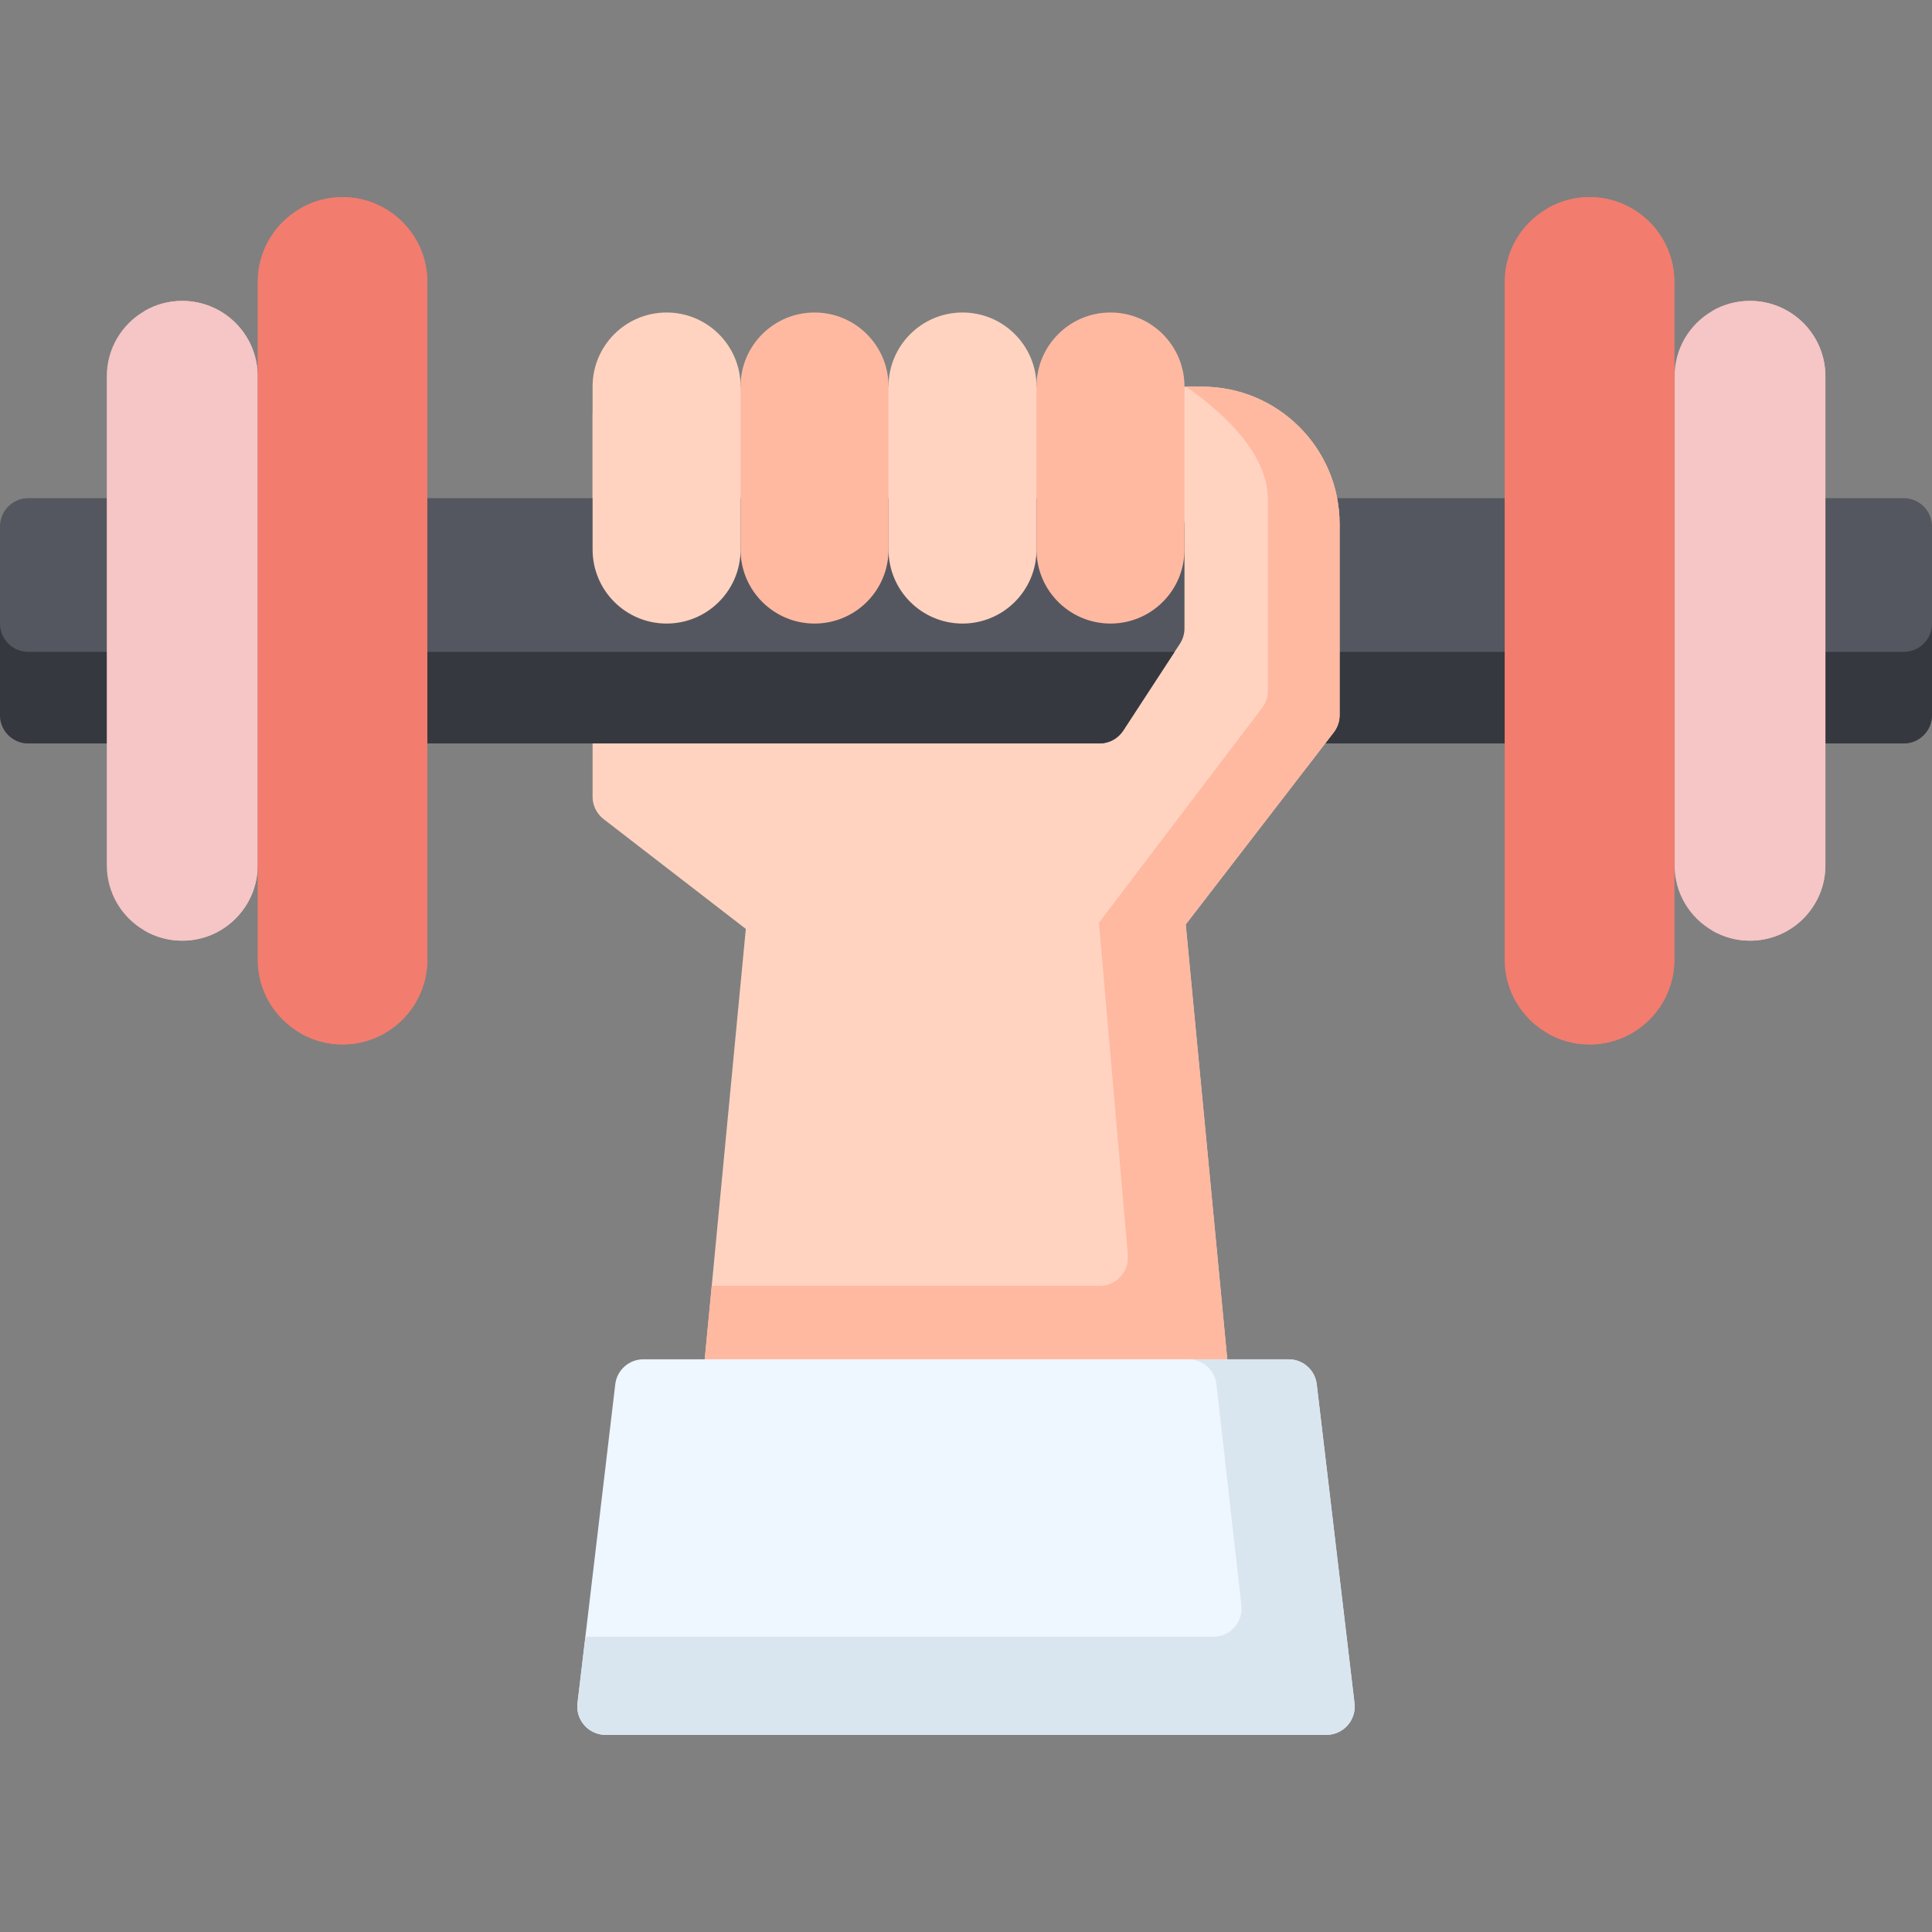 <?xml version="1.0"?>
<svg xmlns="http://www.w3.org/2000/svg" id="Layer_1" enable-background="new 0 0 512 512" height="512px" viewBox="0 0 512 512" width="512px" class=""><rect x="0" y="0" width="512" height="512" fill="#808080" stroke="none"/><g><g><path d="m413.75 139.521v50c0 4.14-3.36 7.5-7.5 7.5h-58.74c-4.14 0-7.5-3.36-7.5-7.5v-50c0-4.15 3.36-7.5 7.5-7.5h58.74c4.14 0 7.5 3.35 7.5 7.5z" fill="#555760" data-original="#555760" class=""/><g><path d="m35.802 132.016h-28.302c-4.142 0-7.5 3.357-7.5 7.5v50c0 4.143 3.358 7.5 7.5 7.5h28.302c4.142 0 7.5-3.357 7.5-7.5v-50c0-4.142-3.358-7.5-7.5-7.5z" fill="#555760" data-original="#555760" class=""/><path d="m512 139.521v50c0 4.14-3.36 7.5-7.5 7.5h-28.3c-4.14 0-7.5-3.36-7.5-7.5v-50c0-4.15 3.36-7.5 7.5-7.5h28.3c4.14 0 7.5 3.35 7.5 7.5z" fill="#555760" data-original="#555760" class=""/><g fill="#36383f"><path d="m512 165.251v24.27c0 4.14-3.36 7.5-7.5 7.5h-28.3c-4.14 0-7.5-3.36-7.5-7.5v-24.27c0 4.14 3.36 7.5 7.5 7.5h28.3c4.14 0 7.5-3.36 7.5-7.5z" data-original="#36383F" class=""/><path d="m43.3 165.246v24.27c0 4.14-3.36 7.5-7.5 7.5h-28.3c-4.14 0-7.5-3.36-7.5-7.5v-24.27c0 4.14 3.36 7.5 7.5 7.5h28.3c4.14 0 7.5-3.36 7.5-7.5z" data-original="#36383F" class=""/><path d="m413.75 172.751v16.77c0 4.14-3.36 7.5-7.5 7.5h-58.74c-4.14 0-7.5-3.36-7.5-7.5v-16.77z" data-original="#36383F" class=""/></g></g><g><path d="m68.28 99.721v129.59c0 5.52-2.24 10.51-5.86 14.13-3.61 3.62-8.61 5.85-14.13 5.85-3.64 0-7.05-.97-9.99-2.68-5.98-3.44-10-9.9-10-17.3v-129.59c0-7.4 4.02-13.86 10-17.3 2.94-1.71 6.35-2.68 9.99-2.68 11.04 0 19.99 8.94 19.99 19.98z" fill="#52deff" data-original="#52DEFF" class="" style="fill:#F6C5C5" data-old_color="#52deff"/><path d="m68.28 99.721v129.59c0 5.52-2.24 10.51-5.86 14.13-3.61 3.62-8.61 5.85-14.13 5.85-3.64 0-7.05-.97-9.99-2.68 1.52-.87 2.91-1.94 4.14-3.17 3.61-3.62 5.85-8.61 5.85-14.13v-129.59c0-7.4-4.02-13.85-9.99-17.3 2.94-1.71 6.35-2.68 9.99-2.68 11.04 0 19.99 8.94 19.99 19.98z" fill="#55baff" data-original="#55BAFF" class="" style="fill:#F6C5C5" data-old_color="#55baff"/><path d="m483.75 99.719v129.59c0 5.52-2.24 10.51-5.86 14.13-3.61 3.62-8.61 5.85-14.13 5.85-3.64 0-7.05-.97-9.99-2.68-5.98-3.44-10-9.9-10-17.3v-129.59c0-7.4 4.02-13.86 10-17.3 2.94-1.71 6.35-2.68 9.99-2.68 11.04 0 19.99 8.94 19.99 19.98z" fill="#52deff" data-original="#52DEFF" class="" style="fill:#F6C5C5" data-old_color="#52deff"/><path d="m483.75 99.719v129.59c0 5.52-2.24 10.51-5.86 14.13-3.61 3.62-8.61 5.85-14.13 5.85-3.64 0-7.05-.97-9.99-2.68 1.52-.87 2.91-1.94 4.14-3.17 3.61-3.62 5.85-8.61 5.85-14.13v-129.59c0-7.4-4.02-13.85-9.99-17.3 2.94-1.71 6.35-2.68 9.99-2.68 11.04 0 19.99 8.94 19.99 19.98z" fill="#55baff" data-original="#55BAFF" class="" style="fill:#F6C5C5" data-old_color="#55baff"/></g><path d="m355.01 138.861v50.66c0 1.65-.55 3.26-1.56 4.57l-39.22 50.9 11.66 122.03c.2 2.1-.5 4.19-1.92 5.76-1.42 1.56-3.43 2.45-5.55 2.45h-124.84c-2.12 0-4.13-.89-5.55-2.45-1.42-1.57-2.12-3.66-1.92-5.76l2.13-22.26.38-4 9.03-94.59-37.69-29.1c-1.84-1.42-2.92-3.61-2.92-5.93v-101.17c0-4.14 3.36-7.5 7.5-7.5h154.06c20.07 0 36.41 16.32 36.41 36.39z" fill="#ffd3c0" data-original="#FFD3C0" class="" style="fill:#FFD3C0"/><path d="m355.01 138.861v50.66c0 1.65-.55 3.26-1.56 4.57l-39.22 50.9 11.66 122.03c.2 2.1-.5 4.19-1.92 5.76-1.42 1.56-3.43 2.45-5.55 2.45h-124.84c-2.12 0-4.13-.89-5.55-2.45-1.42-1.57-2.12-3.66-1.92-5.76l2.13-22.26.38-4h102.8c2.12 0 4.13-.89 5.55-2.45 1.42-1.57 2.12-3.66 1.92-5.76l-7.66-88.03 43.22-56.9c1.01-1.31 1.56-2.92 1.56-4.58v-50.65c0-12.39-12.22-23.35-21.71-29.92h4.3c20.07 0 36.41 16.32 36.41 36.39z" fill="#ffb9a1" data-original="#FFB9A1" class="active-path" style="fill:#FFB9A1"/><path d="m313.9 139.521v27c0 1.45-.42 2.88-1.22 4.09l-1.4 2.14-13.61 20.86c-1.38 2.13-3.75 3.41-6.28 3.41h-185.64c-4.14 0-7.5-3.36-7.5-7.5v-50c0-2.01.8-3.93 2.23-5.34 1.42-1.41 3.37-2.19 5.36-2.16h200.64c4.11.04 7.42 3.39 7.42 7.5z" fill="#555760" data-original="#555760" class=""/><path d="m98.25 172.751h213.03l-13.61 20.86c-1.38 2.13-3.75 3.41-6.28 3.41h-185.64c-4.14 0-7.5-3.36-7.5-7.5z" fill="#36383f" data-original="#36383F" class=""/><g><path d="m113.25 74.721v179.59c0 12.4-10.08 22.48-22.48 22.48-4.09 0-7.93-1.1-11.24-3.03-6.72-3.88-11.25-11.14-11.25-19.45v-179.59c0-8.31 4.53-15.57 11.25-19.45 3.31-1.93 7.15-3.03 11.24-3.03 12.4 0 22.48 10.08 22.48 22.48z" fill="#ff455c" data-original="#FF455C" class="" style="fill:#F27C6E" data-old_color="#ff455c"/><path d="m113.25 74.721v179.59c0 12.4-10.08 22.48-22.48 22.48-4.09 0-7.93-1.1-11.24-3.03 6.71-3.88 11.24-11.15 11.24-19.45v-179.59c0-8.3-4.53-15.57-11.24-19.45 3.31-1.93 7.15-3.03 11.24-3.03 12.4 0 22.48 10.08 22.48 22.48z" fill="#e51c5f" data-original="#E51C5F" class="" style="fill:#F27C6E" data-old_color="#e51c5f"/></g><g><path d="m443.72 74.719v179.59c0 12.4-10.08 22.48-22.48 22.48-4.09 0-7.93-1.1-11.24-3.03-6.72-3.88-11.25-11.14-11.25-19.45v-179.59c0-8.31 4.53-15.57 11.25-19.45 3.31-1.93 7.15-3.03 11.24-3.03 12.4 0 22.48 10.08 22.48 22.48z" fill="#ff455c" data-original="#FF455C" class="" style="fill:#F27C6E" data-old_color="#ff455c"/><path d="m443.72 74.719v179.59c0 12.4-10.08 22.48-22.48 22.48-4.09 0-7.93-1.1-11.24-3.03 6.71-3.88 11.24-11.15 11.24-19.45v-179.59c0-8.3-4.53-15.57-11.24-19.45 3.31-1.93 7.15-3.03 11.24-3.03 12.4 0 22.48 10.08 22.48 22.48z" fill="#e51c5f" data-original="#E51C5F" class="" style="fill:#F27C6E" data-old_color="#e51c5f"/></g><path d="m176.651 82.816c-10.829 0-19.607 8.778-19.607 19.607v43.217c0 10.829 8.778 19.607 19.607 19.607 10.829 0 19.607-8.778 19.607-19.607v-43.217c0-10.828-8.779-19.607-19.607-19.607z" fill="#ffd3c0" data-original="#FFD3C0" class="" style="fill:#FFD3C0"/><path d="m215.864 82.816c-10.829 0-19.607 8.778-19.607 19.607v43.217c0 10.829 8.778 19.607 19.607 19.607 10.829 0 19.607-8.778 19.607-19.607v-43.217c0-10.828-8.778-19.607-19.607-19.607z" fill="#ffb9a1" data-original="#FFB9A1" class="active-path" style="fill:#FFB9A1"/><path d="m255.078 82.816c-10.829 0-19.607 8.778-19.607 19.607v43.217c0 10.829 8.778 19.607 19.607 19.607 10.829 0 19.607-8.778 19.607-19.607v-43.217c0-10.828-8.778-19.607-19.607-19.607z" fill="#ffd3c0" data-original="#FFD3C0" class="" style="fill:#FFD3C0"/><path d="m294.292 82.816c-10.829 0-19.607 8.778-19.607 19.607v43.217c0 10.829 8.778 19.607 19.607 19.607 10.829 0 19.607-8.778 19.607-19.607v-43.217c-.001-10.828-8.779-19.607-19.607-19.607z" fill="#ffb9a1" data-original="#FFB9A1" class="active-path" style="fill:#FFB9A1"/><path d="m357.12 457.241c-1.43 1.6-3.47 2.52-5.61 2.52h-191.02c-2.14 0-4.18-.92-5.61-2.52-1.42-1.6-2.09-3.73-1.84-5.86l2.09-17.62 7.92-66.91c.44-3.77 3.64-6.62 7.45-6.62h171c3.81 0 7.01 2.85 7.45 6.62l10.01 84.53c.25 2.13-.42 4.26-1.84 5.86z" fill="#eef6ff" data-original="#EEF6FF" class=""/><path d="m357.12 457.241c-1.43 1.6-3.47 2.52-5.61 2.52h-191.02c-2.14 0-4.18-.92-5.61-2.52-1.42-1.6-2.09-3.73-1.84-5.86l2.09-17.62h166.41c2.14 0 4.18-.92 5.6-2.52 1.43-1.6 2.09-3.73 1.84-5.86l-6.61-58.53c-.45-3.77-3.65-6.62-7.45-6.62h26.58c3.81 0 7.01 2.85 7.45 6.62l10.01 84.53c.25 2.13-.42 4.26-1.84 5.86z" fill="#dae6ef" data-original="#DAE6EF" class="" style="fill:#DAE6EF"/></g></g> </svg>
